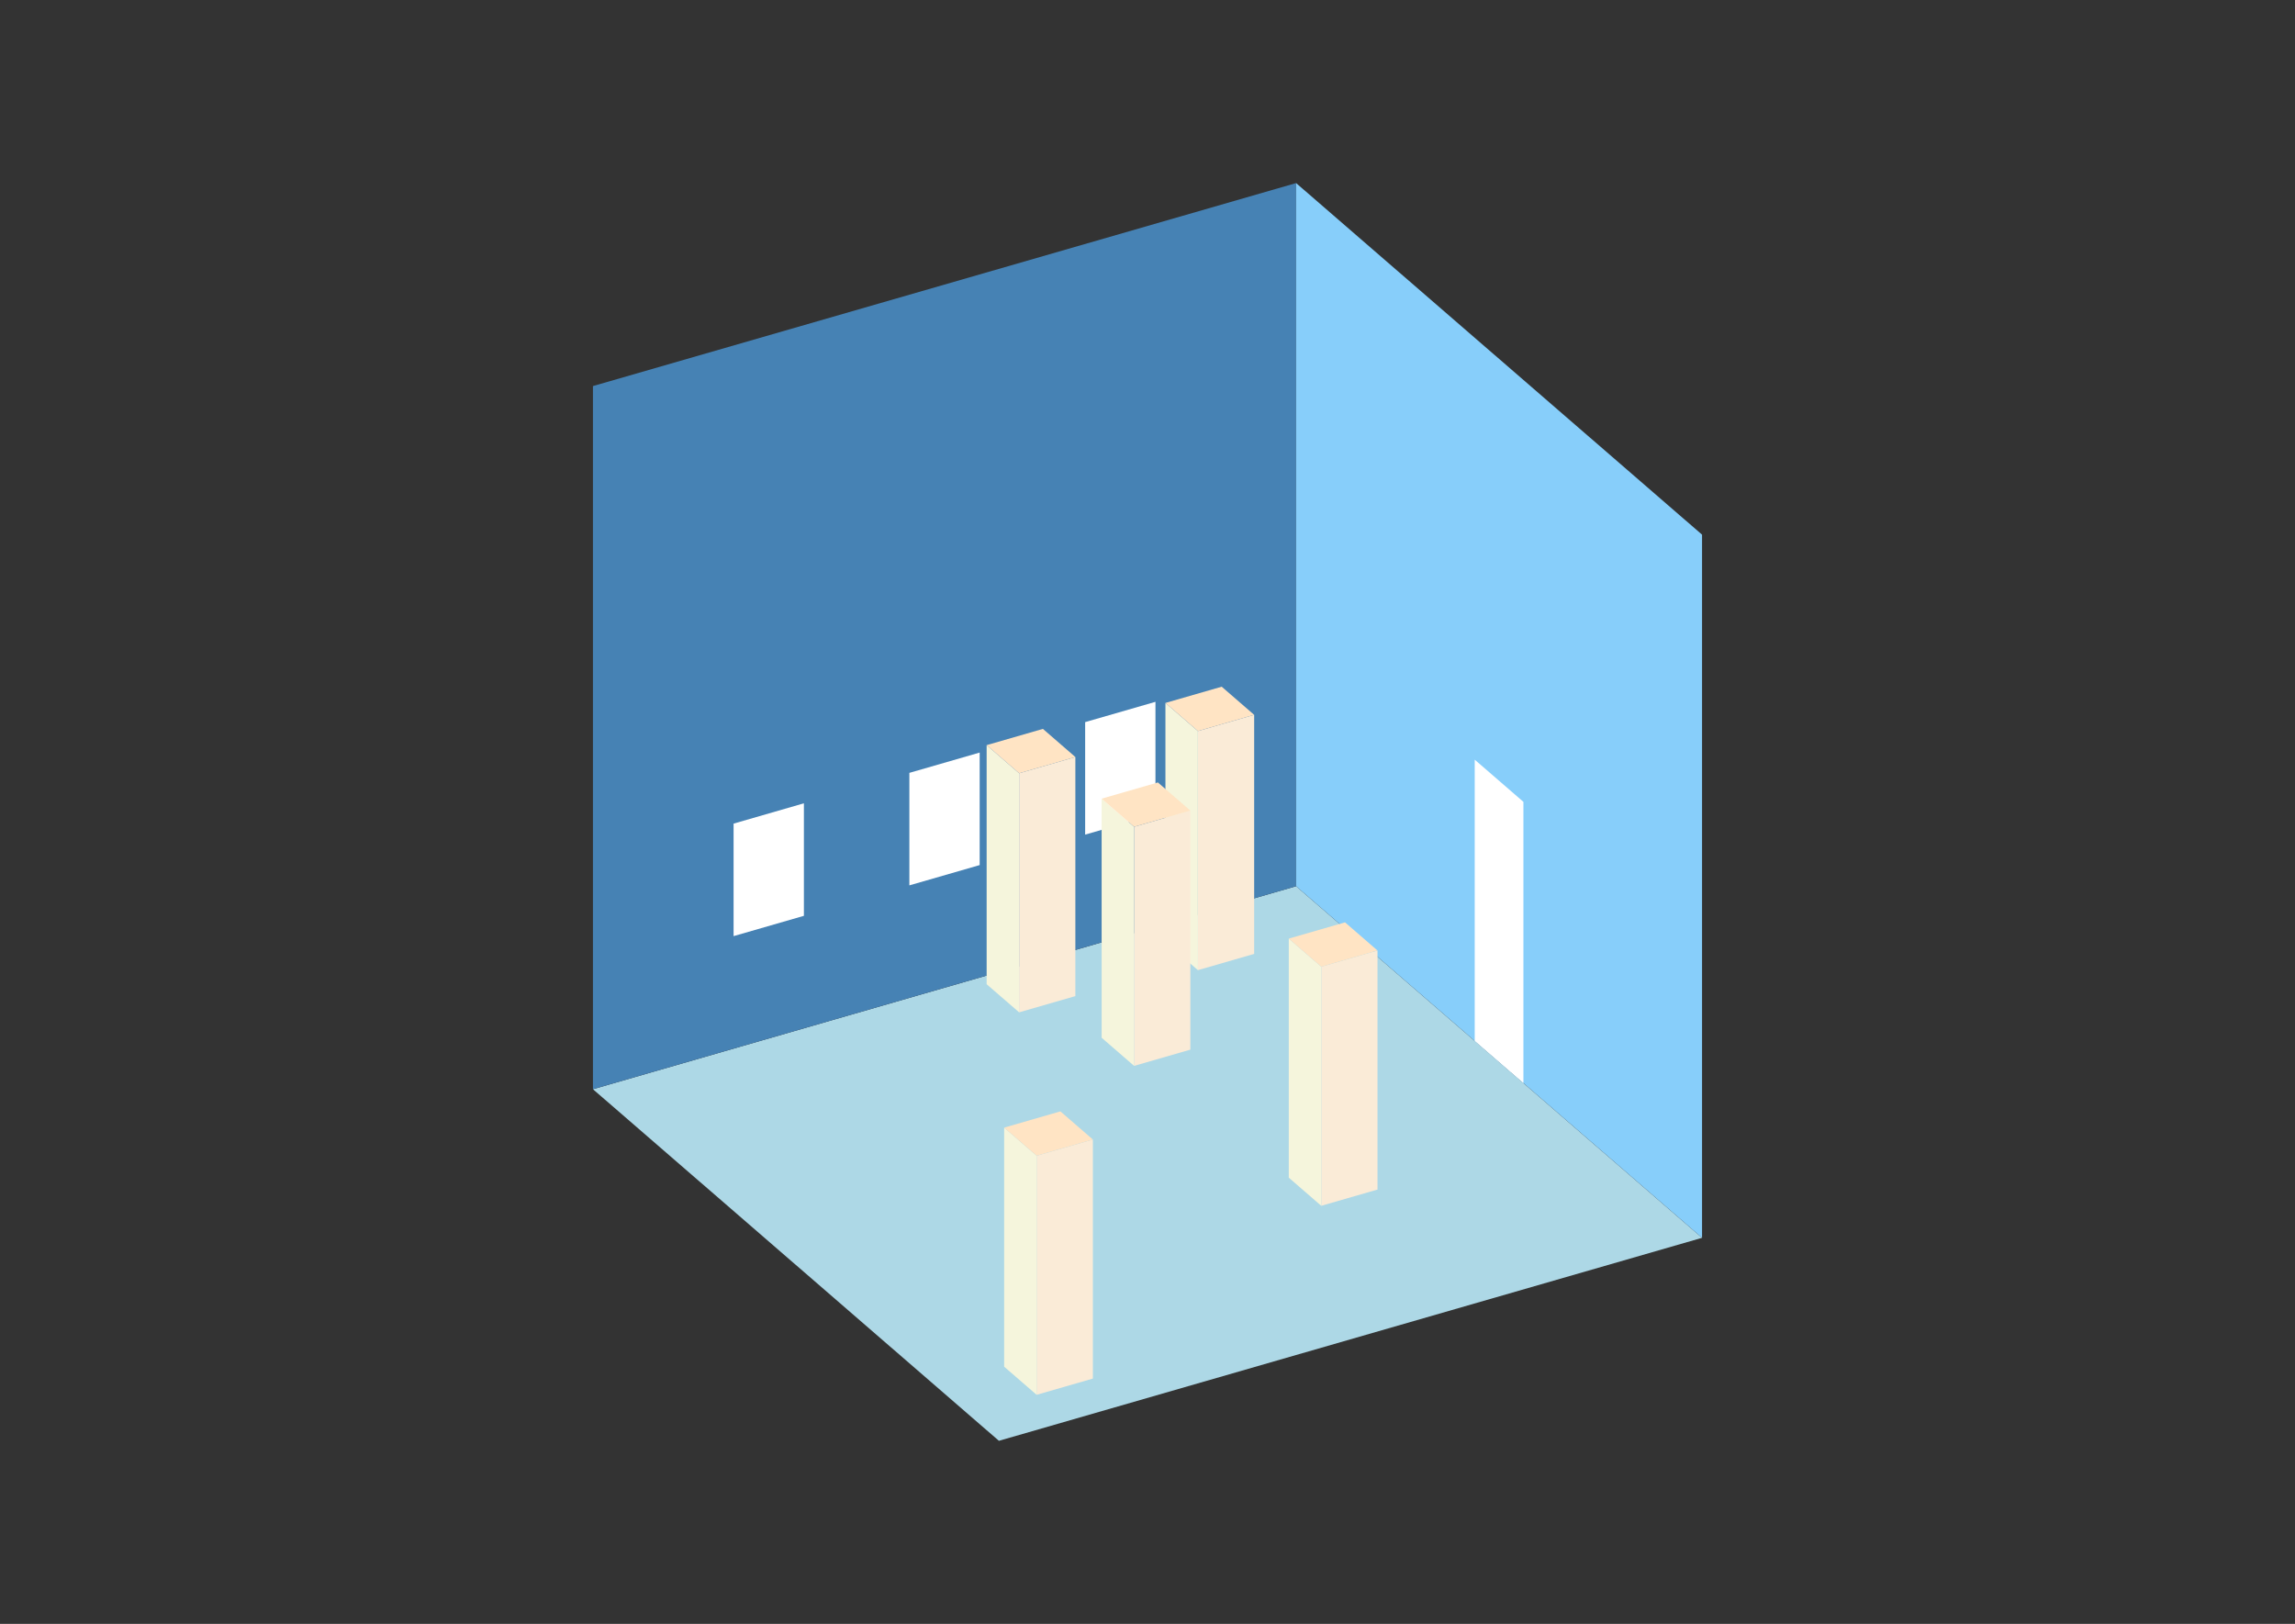 <?xml version="1.0" encoding="UTF-8"?>
<svg
  xmlns="http://www.w3.org/2000/svg"
  width="848"
  height="600"
  style="background-color:white"
>
  <rect width="100%" height="100%" fill="#333333" stroke="none"/>
  <polygon fill="lightblue" points="369.096,532.356 219.096,402.452 478.904,327.452 628.904,457.356" />
  <polygon fill="steelblue" points="219.096,402.452 219.096,142.644 478.904,67.644 478.904,327.452" />
  <polygon fill="lightskyblue" points="628.904,457.356 628.904,197.548 478.904,67.644 478.904,327.452" />
  <polygon fill="white" points="562.904,400.198 562.904,296.275 544.904,280.687 544.904,384.61" />
  <polygon fill="white" points="271.058,345.883 271.058,304.313 297.038,296.813 297.038,338.383" />
  <polygon fill="white" points="336.01,327.133 336.01,285.563 361.99,278.063 361.99,319.633" />
  <polygon fill="white" points="400.962,308.383 400.962,266.813 426.942,259.313 426.942,300.883" />
  <polygon fill="antiquewhite" points="488.202,445.525 488.202,357.19 508.987,351.19 508.987,439.525" />
  <polygon fill="beige" points="488.202,445.525 488.202,357.19 476.202,346.798 476.202,435.133" />
  <polygon fill="bisque" points="488.202,357.19 476.202,346.798 496.987,340.798 508.987,351.19" />
  <polygon fill="antiquewhite" points="383.034,515.363 383.034,427.029 403.819,421.029 403.819,509.363" />
  <polygon fill="beige" points="383.034,515.363 383.034,427.029 371.034,416.637 371.034,504.971" />
  <polygon fill="bisque" points="383.034,427.029 371.034,416.637 391.819,410.637 403.819,421.029" />
  <polygon fill="antiquewhite" points="442.627,358.452 442.627,270.118 463.412,264.118 463.412,352.452" />
  <polygon fill="beige" points="442.627,358.452 442.627,270.118 430.627,259.725 430.627,348.06" />
  <polygon fill="bisque" points="442.627,270.118 430.627,259.725 451.412,253.725 463.412,264.118" />
  <polygon fill="antiquewhite" points="419.05,393.826 419.05,305.491 439.835,299.491 439.835,387.826" />
  <polygon fill="beige" points="419.05,393.826 419.05,305.491 407.05,295.099 407.05,383.433" />
  <polygon fill="bisque" points="419.05,305.491 407.05,295.099 427.835,289.099 439.835,299.491" />
  <polygon fill="antiquewhite" points="376.564,374.044 376.564,285.71 397.349,279.71 397.349,368.044" />
  <polygon fill="beige" points="376.564,374.044 376.564,285.71 364.564,275.317 364.564,363.652" />
  <polygon fill="bisque" points="376.564,285.71 364.564,275.317 385.349,269.317 397.349,279.71" />
</svg>
